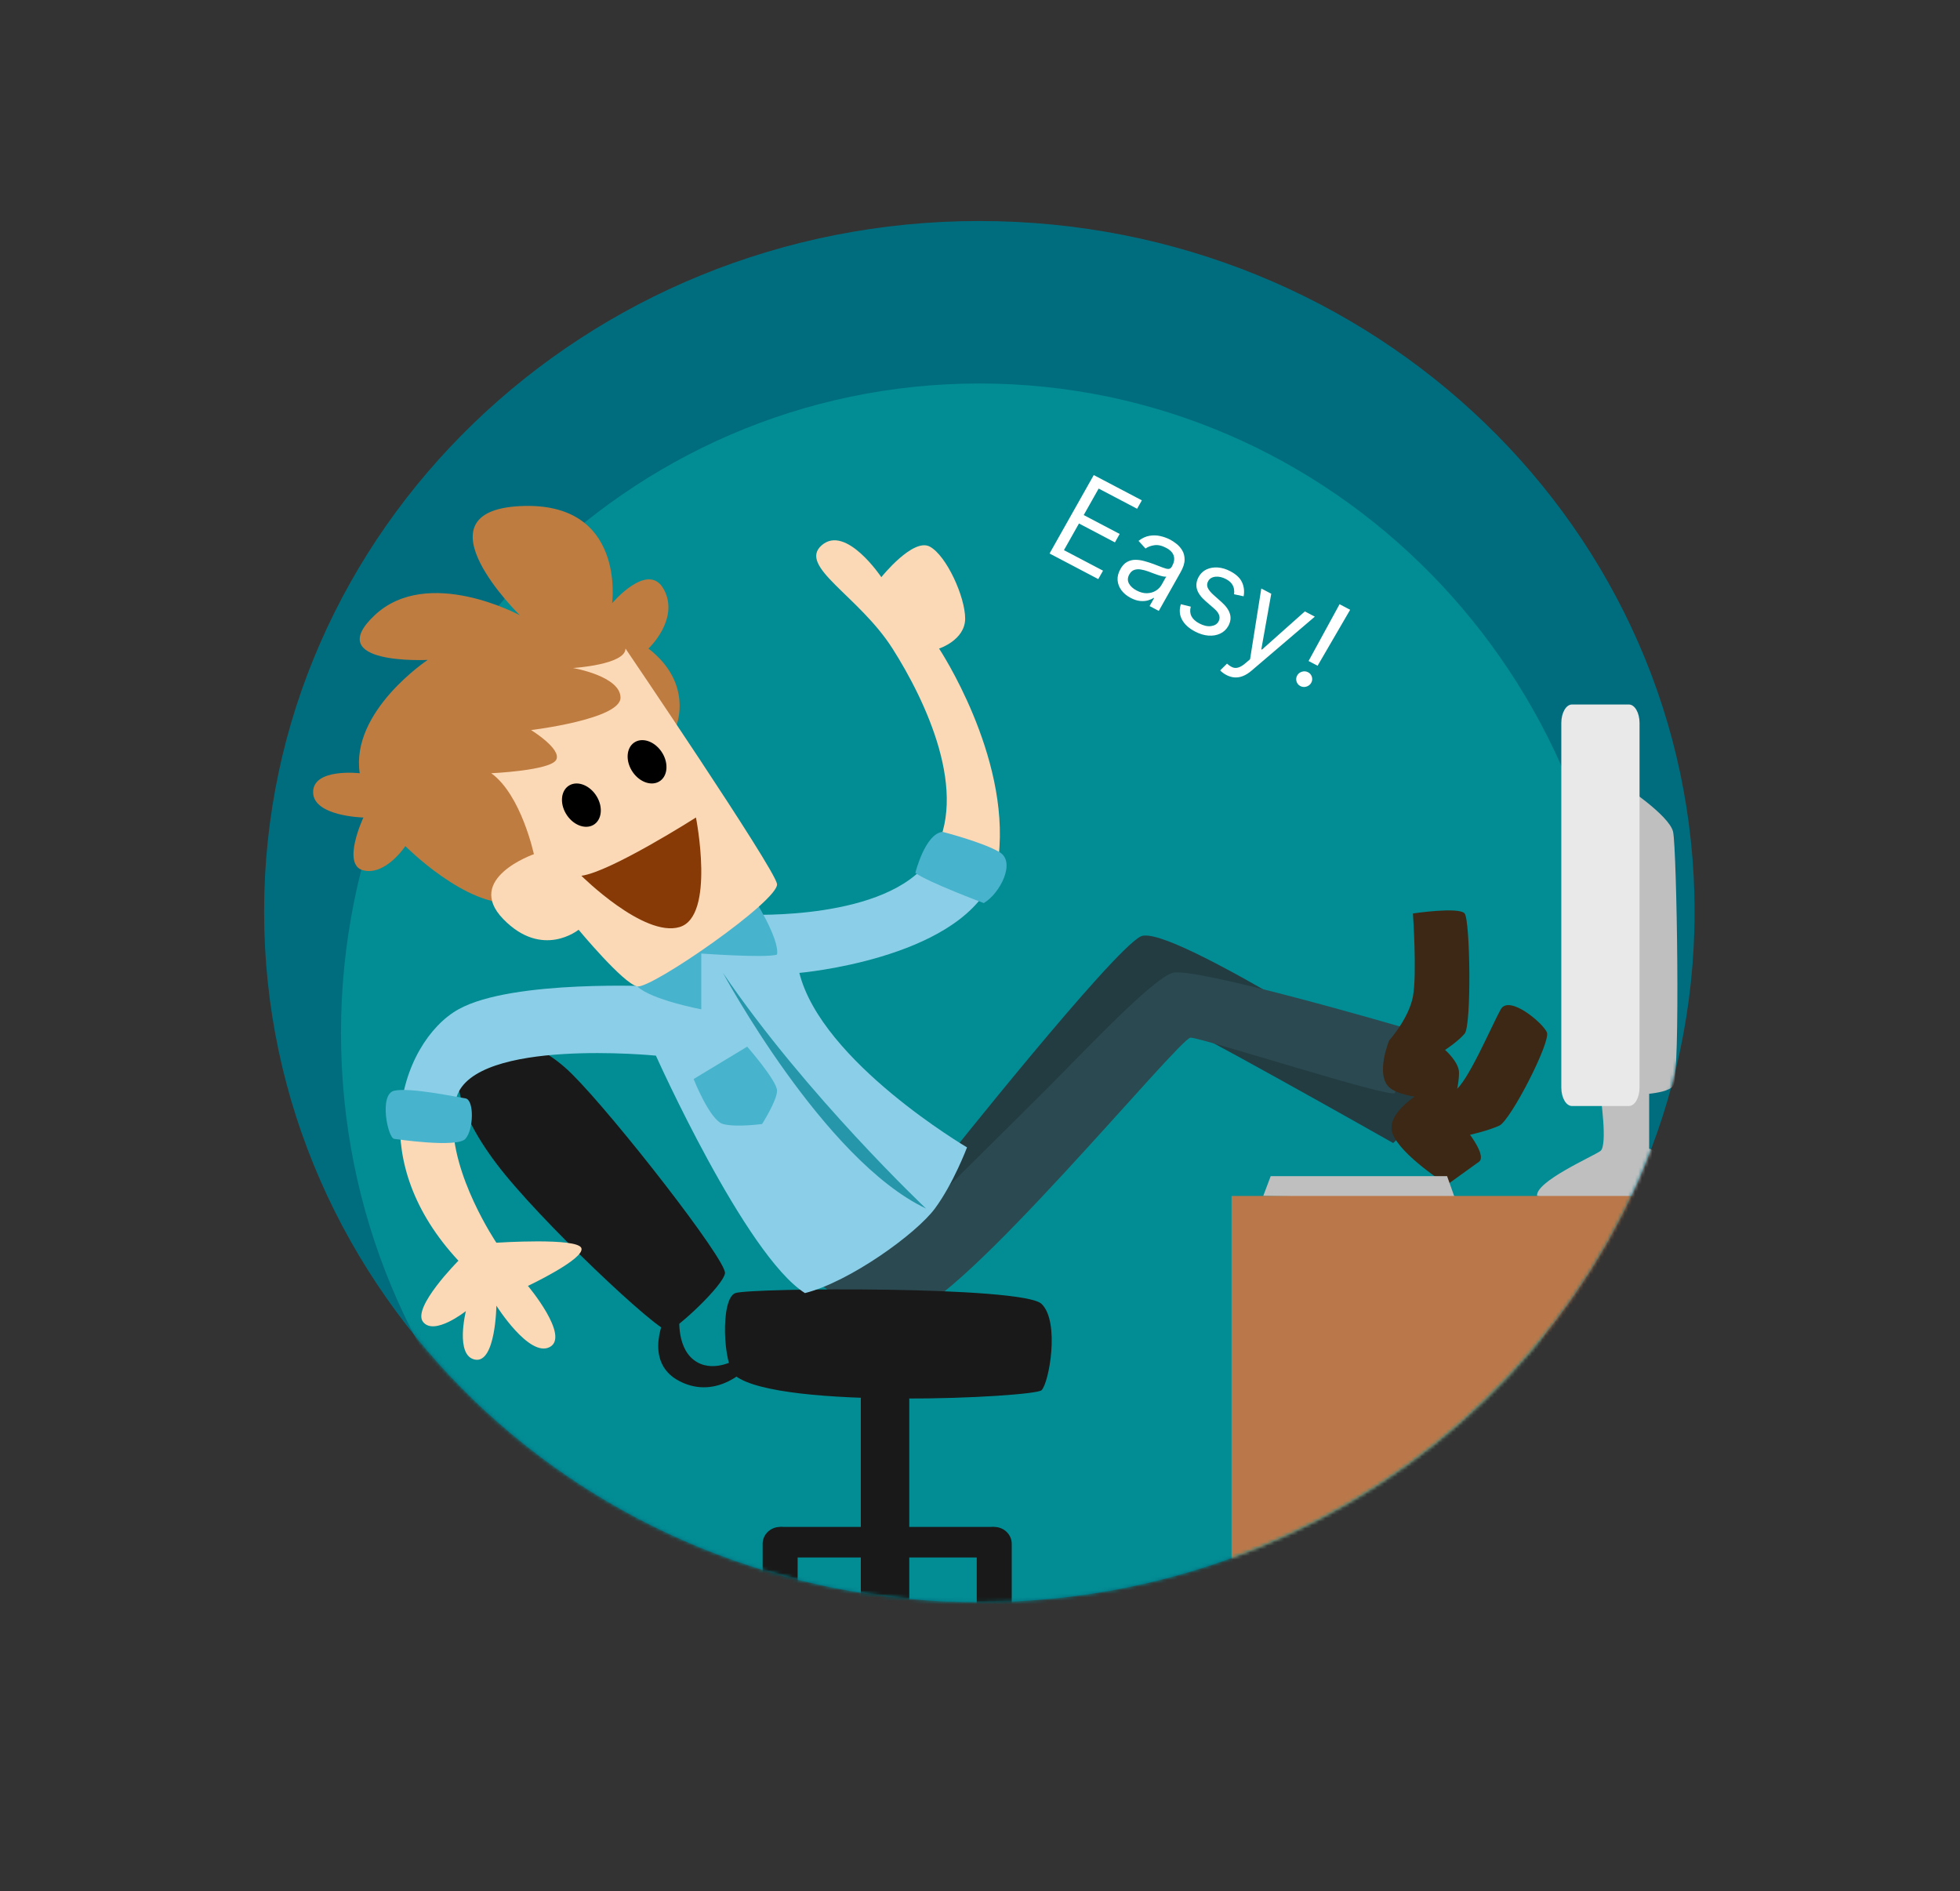 <svg width="570" height="550" viewBox="0 0 570 550" fill="none" xmlns="http://www.w3.org/2000/svg">
<rect x="0" y="0" width="570" height="550" fill="#333333" stroke="none"/>
<path d="M284.81 465.953C399.687 465.953 492.814 376.034 492.814 265.113C492.814 154.193 399.687 64.274 284.81 64.274C169.933 64.274 76.806 154.193 76.806 265.113C76.806 376.034 169.933 465.953 284.81 465.953Z" fill="#006D7F"/>
<mask id="mask0_85_2269" style="mask-type:luminance" maskUnits="userSpaceOnUse" x="76" y="64" width="417" height="402">
<path d="M284.81 465.953C399.687 465.953 492.814 376.034 492.814 265.113C492.814 154.193 399.687 64.274 284.81 64.274C169.933 64.274 76.806 154.193 76.806 265.113C76.806 376.034 169.933 465.953 284.81 465.953Z" fill="white"/>
</mask>
<g mask="url(#mask0_85_2269)">
<path d="M284.81 489.316C387.338 489.316 470.453 404.745 470.453 300.42C470.453 196.096 387.338 111.524 284.81 111.524C182.282 111.524 99.167 196.096 99.167 300.42C99.167 404.745 182.282 489.316 284.81 489.316Z" fill="#028C93"/>
</g>
<mask id="mask1_85_2269" style="mask-type:luminance" maskUnits="userSpaceOnUse" x="76" y="64" width="417" height="402">
<path d="M284.81 465.953C399.687 465.953 492.814 376.034 492.814 265.113C492.814 154.193 399.687 64.274 284.81 64.274C169.933 64.274 76.806 154.193 76.806 265.113C76.806 376.034 169.933 465.953 284.81 465.953Z" fill="white"/>
</mask>
<g mask="url(#mask1_85_2269)">
<path d="M274.318 338.257C274.318 338.257 323.281 276.66 331.712 272.344C340.144 268.028 412.066 315.699 417.754 316.973C417.754 316.973 408.409 329.712 405.158 332.415C405.158 332.415 341.363 296.276 337.3 295.492C333.236 294.707 281.226 357.663 274.318 360.122C267.409 362.581 258.788 357.477 274.318 338.257Z" fill="#233C42"/>
<path d="M269.306 351.466C269.306 351.466 295.041 326.036 305.2 315.864C315.358 305.693 334.862 284.899 340.957 282.936C347.052 280.975 407.652 298.676 407.652 298.676C407.652 298.676 406.84 316.314 405.621 317.883C404.402 319.453 349.491 301.769 346.241 301.769C342.99 301.769 279.024 379.845 264.075 381.806C249.126 383.768 237.365 372.39 237.365 372.39L269.306 351.466Z" fill="#2B4951"/>
<path d="M403.994 302.583C403.994 302.583 409.683 296.274 410.903 289.816C412.122 283.358 410.903 265.654 410.903 265.654C410.903 265.654 424.311 263.643 425.937 265.654C427.563 267.664 427.968 298.267 425.937 300.621C423.906 302.975 420.248 305.329 420.248 305.329C420.248 305.329 424.311 308.86 424.311 311.999C424.311 315.137 423.092 319.846 423.092 319.846C423.092 319.846 408.058 319.976 403.994 316.184C399.931 312.391 403.994 302.583 403.994 302.583Z" fill="#3C2814"/>
<path d="M414.098 317.202C414.098 317.202 419.38 319.294 423.037 317.202C426.694 315.109 434.008 297.846 436.446 293.53C438.884 289.215 448.636 297.454 449.855 300.2C451.074 302.947 439.29 325.848 436.039 327.344C432.789 328.841 427.506 330.018 427.506 330.018C427.506 330.018 432.289 336.296 430.101 337.864C427.913 339.434 420.841 344.535 420.841 344.535C420.841 344.535 407.235 335.903 404.978 329.625C402.72 323.349 414.098 317.202 414.098 317.202Z" fill="#3C2814"/>
<path d="M197.65 382.034C197.65 382.034 196.428 391.317 201.715 395.455C207.002 399.593 213.872 395.455 213.872 395.455L217.837 397.294C217.837 397.294 208.886 407.44 197.65 401.685C186.414 395.931 193.826 382.034 193.826 382.034L197.65 382.034Z" fill="#191919"/>
<path d="M264.43 472.307C264.43 476.063 261.277 479.108 257.387 479.108C253.497 479.108 250.344 476.063 250.344 472.307V406.917C250.344 403.161 253.497 400.116 257.387 400.116C261.277 400.116 264.43 403.161 264.43 406.917V472.307Z" fill="#191919"/>
<path d="M294.229 475.38C294.229 478.094 291.95 480.293 289.141 480.293C286.33 480.293 284.052 478.094 284.052 475.38V448.971C284.052 446.258 286.331 444.059 289.141 444.059C291.951 444.059 294.229 446.259 294.229 448.971V475.38Z" fill="#191919"/>
<path d="M231.967 475.38C231.967 478.094 229.688 480.293 226.878 480.293C224.068 480.293 221.79 478.094 221.79 475.38V448.971C221.79 446.258 224.069 444.059 226.878 444.059C229.689 444.059 231.967 446.259 231.967 448.971V475.38Z" fill="#191919"/>
<path d="M293.087 448.505C293.087 450.961 291.025 452.952 288.481 452.952H227.454C224.91 452.952 222.848 450.961 222.848 448.505C222.848 446.05 224.91 444.059 227.454 444.059H288.481C291.025 444.059 293.087 446.05 293.087 448.505Z" fill="#191919"/>
<path d="M213.872 400.116C210.313 397.359 209.365 377.622 213.872 376.052C218.379 374.483 297.479 373.96 302.897 379.192C308.315 384.423 305.064 402.209 302.897 404.301C300.73 406.394 226.702 410.055 213.872 400.116Z" fill="#191919"/>
<path d="M137.231 304.385C141.232 301.06 153.907 299.968 166.368 312.377C178.829 324.787 211.422 366.636 210.837 370.299C210.253 373.96 196.958 386.296 194.394 387.039C191.829 387.781 156.635 354.688 144.355 338.388C132.075 322.088 130.306 310.14 137.231 304.385Z" fill="#191919"/>
<path d="M133.319 366.636C133.319 366.636 119.774 380.238 123.025 384.423C126.276 388.607 135.486 381.284 135.486 381.284C135.486 381.284 132.236 394.363 138.195 395.408C144.155 396.455 144.355 379.715 144.355 379.715C144.355 379.715 153.906 394.885 159.866 391.747C165.826 388.608 153.532 373.961 153.532 373.961C153.532 373.961 170.16 366.114 169.076 362.975C167.992 359.837 144.355 361.406 144.355 361.406C144.355 361.406 131.03 341.678 131.774 325.171C126.651 325.034 121.529 324.872 116.403 324.791C115.68 337.491 120.02 352.343 133.319 366.636Z" fill="#FBD9B6"/>
<path d="M288.268 256.502C282.42 254.119 276.704 251.394 271.145 248.702C270.884 249.125 270.678 249.569 270.389 249.98C257.928 267.767 217.974 265.987 217.974 265.987C217.974 265.987 196.165 270.417 190.748 286.878C190.748 286.878 149.03 284.768 133.319 293.53C124.884 298.234 117.24 310.066 116.403 324.79C121.528 324.872 126.651 325.034 131.774 325.17C131.869 323.058 132.163 320.99 132.777 319.032C138.195 301.769 190.748 307 190.748 307C190.748 307 216.753 365.066 234.09 376.052C247.093 372.783 266.462 358.789 271.88 351.466C277.297 344.142 281.226 333.679 281.226 333.679C281.226 333.679 238.967 308.831 232.465 282.937C232.465 282.937 277.456 279.066 288.268 256.502Z" fill="#8ACFE7"/>
<path d="M290.436 248.934C293.686 219.639 273.099 188.613 273.099 188.613C273.099 188.613 280.684 186.16 280.684 179.883C280.684 173.605 275.266 161.573 270.39 158.958C265.514 156.342 256.304 167.851 256.304 167.851C256.304 167.851 246.01 152.43 238.966 158.571C231.923 164.712 249.802 173.28 259.554 188.612C269.08 203.59 282.156 230.866 271.145 248.702C276.704 251.394 282.42 254.118 288.268 256.502C289.38 254.182 290.133 251.666 290.436 248.934Z" fill="#FBD9B6"/>
<path d="M266.191 253.855C266.191 253.855 269.022 242.478 274.108 241.914C274.108 241.914 286.12 245.003 290.784 247.885C295.448 250.766 290.845 259.831 286.102 262.633C286.102 262.633 269.848 256.553 266.191 253.855Z" fill="#48B3CC"/>
<path d="M203.944 272.345V293.531C203.944 293.531 189.394 290.785 185.33 286.862C181.267 282.938 203.944 272.345 203.944 272.345Z" fill="#48B3CC"/>
<path d="M219.056 260.966C219.056 260.966 226.729 272.888 225.977 277.596C222.818 278.757 201.715 277.153 201.715 277.153C201.715 277.153 213.596 262.103 219.056 260.966Z" fill="#48B3CC"/>
<path d="M114.628 331.195C114.628 331.195 132.912 333.942 135.351 331.195C137.789 328.449 137.924 319.817 135.351 319.425C132.778 319.033 119.098 316.155 114.628 317.202C110.158 318.248 112.76 330.939 114.628 331.195Z" fill="#48B3CC"/>
<path d="M210.252 282.938C210.252 282.938 239.508 337.342 269.306 351.466C269.306 351.466 234.413 318.509 210.252 282.938Z" fill="#2697AA"/>
<path d="M201.715 313.801L217.295 304.385C217.295 304.385 225.99 314.324 225.977 317.202C225.964 320.079 221.629 326.88 221.629 326.88C221.629 326.88 214.044 327.926 210.252 326.88C206.46 325.833 201.715 313.801 201.715 313.801Z" fill="#48B3CC"/>
<path d="M196.784 210.753C196.784 210.753 201.584 198.651 188.581 188.613C188.581 188.613 197.65 180.144 193.115 171.513C188.581 162.881 178.016 175.436 178.016 175.436C178.016 175.436 182.079 145.619 151.197 147.188C120.316 148.757 151.197 178.941 151.197 178.941C151.197 178.941 124.379 164.397 108.939 178.941C93.498 193.484 124.379 191.915 124.379 191.915C124.379 191.915 101.917 206.824 104.615 224.872C104.615 224.872 91.06 223.302 91.06 230.365C91.06 237.427 105.687 237.747 105.687 237.747C105.687 237.747 99.186 251.551 105.687 253.12C112.189 254.69 117.877 246.058 117.877 246.058C117.877 246.058 135.756 264.106 149.572 262.536C163.388 260.966 196.784 210.753 196.784 210.753Z" fill="#BF7C40"/>
<path d="M181.904 188.613C181.904 188.613 225.151 252.335 225.964 257.043C226.777 261.751 189.394 287.646 185.33 286.861C181.267 286.077 168.264 270.383 168.264 270.383C168.264 270.383 157.699 279.015 146.322 267.245C134.945 255.475 155.261 248.413 155.261 248.413C155.261 248.413 151.59 231.15 142.861 224.872C142.861 224.872 160.137 224.088 161.763 220.948C163.389 217.81 154.449 212.317 154.449 212.317C154.449 212.317 180.454 209.178 180.454 202.901C180.454 196.623 166.639 194.269 166.639 194.269C166.639 194.269 181.904 193.321 181.904 188.613Z" fill="#FBD9B6"/>
<path d="M202.396 237.745C202.396 237.745 177.505 253.598 169.076 254.689C169.076 254.689 187.214 272.736 197.649 269.598C208.085 266.459 202.396 237.745 202.396 237.745Z" fill="#873A06"/>
<path d="M173.57 231.668C175.462 234.866 174.985 238.569 172.504 239.938C170.023 241.307 166.477 239.825 164.583 236.626C162.691 233.428 163.168 229.725 165.649 228.356C168.131 226.987 171.677 228.47 173.57 231.668Z" fill="black"/>
<path d="M192.668 219.066C194.56 222.264 194.083 225.967 191.602 227.336C189.12 228.705 185.575 227.222 183.681 224.024C181.789 220.826 182.266 217.123 184.747 215.754C187.229 214.385 190.775 215.868 192.668 219.066Z" fill="black"/>
</g>
<mask id="mask2_85_2269" style="mask-type:luminance" maskUnits="userSpaceOnUse" x="76" y="64" width="417" height="402">
<path d="M284.81 465.953C399.687 465.953 492.814 376.034 492.814 265.113C492.814 154.193 399.687 64.274 284.81 64.274C169.933 64.274 76.806 154.193 76.806 265.113C76.806 376.034 169.933 465.953 284.81 465.953Z" fill="white"/>
</mask>
<g mask="url(#mask2_85_2269)">
<path d="M465.432 318.419C465.432 318.419 467.599 333.157 465.432 334.727C463.264 336.296 446.469 343.62 447.011 347.804C457.3 349.632 497.938 347.804 497.938 347.804C497.938 347.804 485.103 335.973 479.602 334.042V315.865L465.432 318.419Z" fill="#BFBFBF"/>
<path d="M471.391 227.846C471.391 227.846 485.477 236.985 486.56 241.913C487.644 246.841 488.728 313.22 486.56 315.864C484.393 318.509 473.557 318.418 473.557 318.418L471.391 227.846Z" fill="#BFBFBF"/>
<path d="M476.808 316.265C476.808 319.238 475.419 321.648 473.705 321.648H457.156C455.443 321.648 454.053 319.238 454.053 316.265V210.264C454.053 207.29 455.443 204.88 457.156 204.88H473.705C475.419 204.88 476.808 207.29 476.808 210.264V316.265Z" fill="#E9E9E9"/>
<path d="M367.369 347.804L369.536 342.05H420.841L423.172 348.616L367.369 347.804Z" fill="#BFBFBF"/>
<path d="M516.359 347.804H358.159V479.108H516.359V347.804Z" fill="#BA784A"/>
</g>
<path d="M305.226 160.967L318.081 138.157L332.069 145.507L330.688 147.957L319.507 142.082L315.163 149.789L325.62 155.284L324.239 157.734L313.782 152.24L309.413 159.991L320.776 165.962L319.395 168.412L305.226 160.967ZM328.8 173.873C327.699 173.294 326.814 172.565 326.146 171.685C325.483 170.797 325.107 169.825 325.018 168.768C324.933 167.703 325.205 166.614 325.833 165.5C326.385 164.52 327.029 163.829 327.764 163.426C328.504 163.016 329.3 162.809 330.153 162.805C331.007 162.801 331.877 162.921 332.766 163.167C333.666 163.409 334.549 163.69 335.415 164.01C336.547 164.432 337.459 164.781 338.153 165.059C338.859 165.334 339.411 165.465 339.809 165.453C340.215 165.445 340.537 165.229 340.775 164.806L340.826 164.717C341.445 163.618 341.621 162.603 341.353 161.673C341.092 160.747 340.347 159.961 339.117 159.315C337.842 158.645 336.688 158.395 335.654 158.564C334.62 158.732 333.78 159.051 333.134 159.52L331.101 157.297C332.14 156.496 333.199 156.004 334.28 155.821C335.373 155.635 336.433 155.662 337.46 155.904C338.5 156.142 339.457 156.491 340.332 156.951C340.891 157.244 341.494 157.648 342.143 158.162C342.804 158.673 343.361 159.307 343.814 160.065C344.275 160.827 344.503 161.731 344.5 162.778C344.496 163.826 344.112 165.029 343.346 166.387L336.994 177.659L334.323 176.255L335.628 173.939L335.493 173.867C335.102 174.143 334.577 174.382 333.915 174.583C333.254 174.784 332.489 174.849 331.62 174.778C330.751 174.706 329.811 174.404 328.8 173.873ZM330.538 171.726C331.595 172.281 332.6 172.545 333.554 172.517C334.516 172.493 335.364 172.255 336.098 171.804C336.839 171.356 337.411 170.776 337.813 170.063L339.169 167.657C338.98 167.731 338.662 167.723 338.214 167.632C337.779 167.538 337.289 167.401 336.745 167.221C336.212 167.037 335.696 166.852 335.194 166.666C334.705 166.476 334.306 166.325 333.999 166.211C333.254 165.935 332.524 165.739 331.807 165.623C331.102 165.502 330.454 165.542 329.863 165.741C329.283 165.937 328.805 166.369 328.428 167.037C327.913 167.951 327.868 168.822 328.291 169.65C328.725 170.475 329.474 171.167 330.538 171.726ZM361.664 173.414L358.888 172.821C358.959 172.349 358.952 171.849 358.867 171.323C358.794 170.794 358.577 170.276 358.217 169.769C357.857 169.263 357.289 168.805 356.512 168.397C355.448 167.838 354.425 167.614 353.444 167.724C352.475 167.83 351.783 168.251 351.368 168.986C351 169.639 350.951 170.282 351.22 170.915C351.49 171.547 352.066 172.259 352.95 173.051L355.179 175.03C356.524 176.218 357.362 177.395 357.693 178.56C358.028 179.717 357.859 180.894 357.185 182.089C356.633 183.07 355.852 183.795 354.844 184.266C353.843 184.741 352.707 184.933 351.438 184.844C350.168 184.754 348.858 184.354 347.508 183.645C345.734 182.713 344.48 181.563 343.745 180.196C343.01 178.828 342.898 177.335 343.409 175.717L346.296 176.425C346.018 177.473 346.085 178.403 346.497 179.216C346.917 180.034 347.674 180.73 348.768 181.304C350.013 181.959 351.148 182.218 352.172 182.083C353.209 181.944 353.934 181.507 354.349 180.772C354.683 180.178 354.752 179.57 354.556 178.947C354.364 178.316 353.886 177.671 353.124 177.011L350.603 174.82C349.221 173.612 348.375 172.422 348.068 171.25C347.772 170.075 347.957 168.897 348.622 167.716C349.166 166.751 349.923 166.042 350.892 165.589C351.869 165.139 352.956 164.955 354.152 165.035C355.357 165.119 356.57 165.483 357.792 166.125C359.512 167.029 360.654 168.11 361.216 169.368C361.786 170.629 361.935 171.978 361.664 173.414ZM356.624 196.288C356.171 196.05 355.789 195.801 355.476 195.54C355.159 195.287 354.951 195.091 354.853 194.953L356.838 192.993C357.395 193.498 357.935 193.858 358.458 194.075C358.981 194.293 359.546 194.305 360.152 194.114C360.762 193.934 361.474 193.495 362.288 192.797L363.539 191.722L366.803 171.148L369.7 172.67L366.815 188.824L366.997 188.919L379.478 177.808L382.375 179.33L363.949 195.055C363.119 195.764 362.296 196.28 361.479 196.601C360.658 196.93 359.843 197.065 359.036 197.006C358.235 196.952 357.431 196.712 356.624 196.288ZM392.646 177.336L383.18 193.611L380.554 192.231L389.567 175.718L392.646 177.336ZM378.151 199.515C377.592 199.221 377.224 198.773 377.046 198.169C376.868 197.566 376.934 196.989 377.244 196.44C377.553 195.89 378.019 195.524 378.641 195.34C379.262 195.157 379.852 195.212 380.411 195.505C380.969 195.799 381.337 196.247 381.515 196.851C381.693 197.454 381.627 198.031 381.318 198.58C381.113 198.944 380.83 199.229 380.47 199.434C380.117 199.643 379.734 199.76 379.32 199.783C378.918 199.802 378.528 199.713 378.151 199.515Z" fill="white"/>
</svg>
